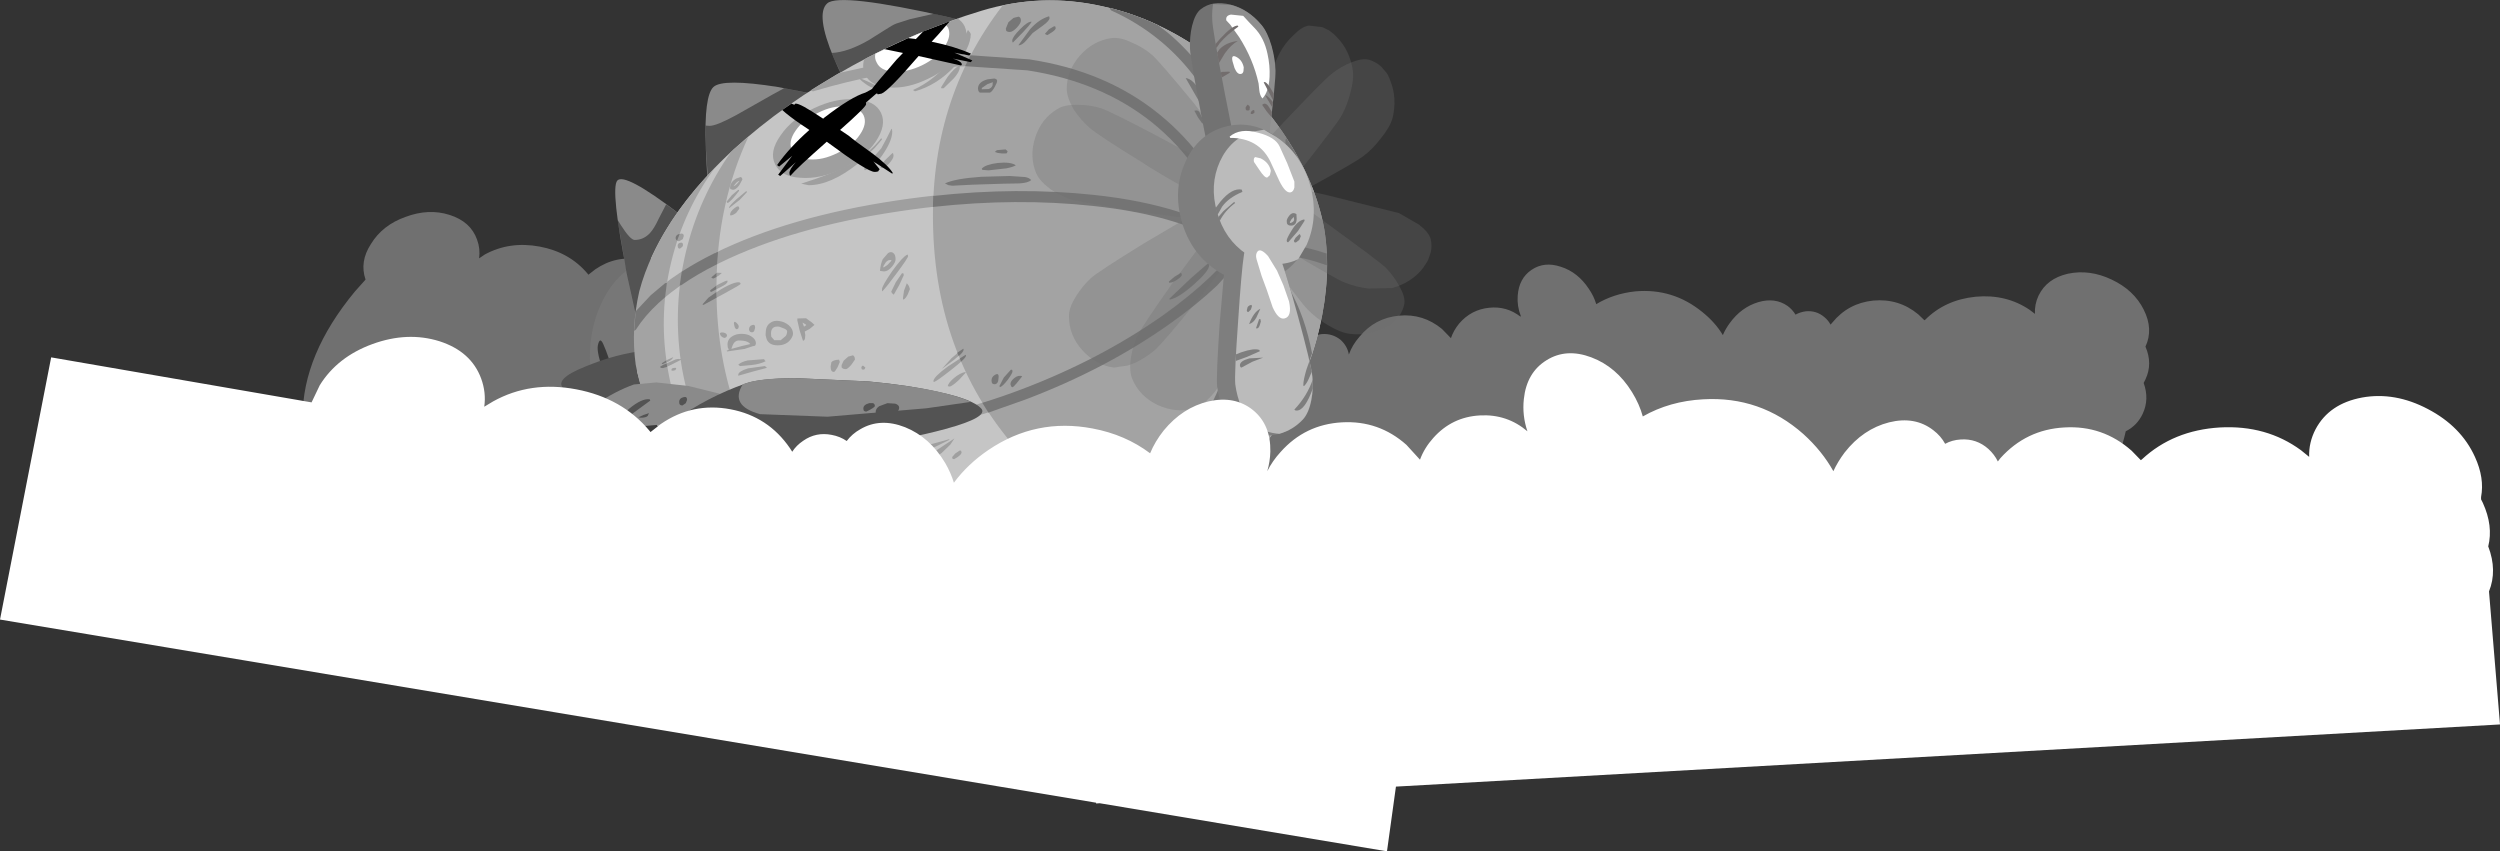 <?xml version="1.0" encoding="UTF-8" standalone="no"?>
<svg xmlns:xlink="http://www.w3.org/1999/xlink" height="166.4px" width="488.65px" xmlns="http://www.w3.org/2000/svg">
  <rect width="100%" height="100%" fill="#333333" stroke="none"/>
  <g transform="matrix(1.0, 0.0, 0.0, 1.0, 242.2, 82.7)">
    <path d="M-0.2 -11.15 L0.45 -11.0 0.5 -11.1 Q2.65 -13.65 5.85 -13.95 9.1 -14.25 11.65 -12.15 L11.75 -12.05 Q11.6 -14.05 12.85 -15.6 14.2 -17.2 16.2 -17.4 18.2 -17.55 19.8 -16.3 21.15 -15.1 21.45 -13.4 22.1 -15.25 23.5 -16.85 26.5 -20.55 31.25 -21.0 35.95 -21.45 39.65 -18.4 L41.4 -16.6 Q41.9 -18.1 43.0 -19.45 45.35 -22.2 48.9 -22.55 52.3 -22.9 55.0 -20.8 L55.05 -20.95 Q54.3 -22.85 54.45 -24.9 54.7 -28.3 57.15 -29.95 59.65 -31.65 62.9 -30.55 66.2 -29.5 68.35 -26.25 69.35 -24.8 69.8 -23.25 73.2 -25.3 77.45 -25.75 84.8 -26.4 90.55 -21.7 93.05 -19.7 94.55 -17.2 95.05 -18.4 95.9 -19.55 98.15 -22.65 101.5 -23.65 104.75 -24.6 107.2 -22.9 108.15 -22.2 108.75 -21.2 109.65 -21.7 110.75 -21.85 112.8 -22.05 114.35 -20.75 115.15 -20.1 115.6 -19.25 L115.95 -19.65 Q119.05 -23.45 123.95 -23.95 128.95 -24.4 132.75 -21.25 L133.95 -20.1 134.1 -20.2 Q138.0 -24.1 143.95 -24.7 149.9 -25.25 154.5 -22.15 L155.55 -21.35 Q155.45 -23.2 156.25 -24.9 157.85 -28.25 162.0 -29.2 166.25 -30.1 170.55 -28.05 174.9 -26.0 176.8 -22.2 178.75 -18.35 177.15 -14.95 178.6 -11.6 177.15 -8.55 L176.8 -7.85 Q177.95 -4.65 176.6 -1.8 175.55 0.45 173.3 1.6 172.3 6.05 169.4 13.4 164.75 25.1 164.4 28.25 163.8 33.3 161.7 36.25 159.3 39.55 153.95 41.75 143.95 45.85 111.9 49.05 L57.95 49.15 56.2 49.6 -56.65 49.7 -58.15 50.1 -80.85 50.4 -82.95 51.15 -123.7 51.15 Q-154.15 47.55 -169.8 31.45 -183.05 17.8 -183.05 -1.2 -183.05 -13.35 -172.85 -25.7 L-170.75 -28.05 Q-171.95 -31.55 -169.7 -35.0 -167.45 -38.7 -162.95 -40.3 -158.4 -42.0 -154.35 -40.7 -150.2 -39.4 -148.95 -35.85 -148.3 -34.1 -148.55 -32.2 L-147.45 -32.95 Q-142.6 -35.6 -136.7 -34.5 -130.85 -33.4 -127.3 -29.15 L-127.2 -29.0 -125.85 -30.05 Q-121.8 -32.85 -116.9 -31.95 -112.05 -31.05 -109.25 -26.95 L-109.0 -26.45 -107.65 -27.9 Q-105.95 -29.05 -103.95 -28.7 -102.9 -28.5 -102.0 -27.9 -101.35 -28.8 -100.3 -29.35 -97.7 -30.9 -94.5 -29.65 -91.3 -28.35 -89.35 -25.05 -88.65 -23.8 -88.25 -22.5 -86.45 -24.9 -83.75 -26.7 -77.7 -30.85 -70.4 -29.5 -66.2 -28.7 -63.05 -26.3 -62.45 -27.8 -61.3 -29.2 -58.85 -32.2 -55.5 -32.9 -52.15 -33.7 -49.85 -31.85 -47.5 -29.95 -47.55 -26.5 -47.65 -24.4 -48.6 -22.5 -45.7 -24.35 -42.3 -23.75 -38.75 -23.05 -36.75 -20.05 -35.75 -18.65 -35.35 -17.1 L-33.4 -18.7 Q-29.45 -21.4 -24.8 -20.55 -20.15 -19.65 -17.5 -15.7 -16.25 -13.95 -15.85 -12.05 -15.3 -13.75 -13.85 -14.8 -12.2 -15.9 -10.2 -15.55 -8.2 -15.2 -7.05 -13.55 -5.9 -11.85 -6.3 -9.85 L-6.15 -9.95 Q-3.4 -11.8 -0.2 -11.15" fill="#707070" fill-rule="evenodd" stroke="none"/>
    <path d="M-95.8 -12.9 Q-94.5 -4.1 -98.1 2.9 -101.65 9.8 -108.05 10.75 -114.4 11.65 -119.85 6.05 -125.25 0.45 -126.55 -8.35 -127.85 -17.2 -124.3 -24.15 -120.7 -31.1 -114.35 -32.0 -107.95 -32.95 -102.55 -27.3 -97.1 -21.75 -95.8 -12.9" fill="#7e7e7e" fill-opacity="0.502" fill-rule="evenodd" stroke="none"/>
    <path d="M-99.2 -23.05 Q-96.65 -18.65 -95.8 -12.95 -94.95 -7.1 -96.2 -2.1 L-96.6 -2.1 Q-96.95 -2.15 -97.2 -5.2 L-97.35 -7.7 -97.55 -9.6 Q-97.9 -11.8 -98.45 -13.4 -99.2 -15.75 -100.35 -17.4 -100.05 -16.6 -99.7 -14.75 L-98.95 -10.85 Q-98.2 -5.65 -98.6 -3.6 L-98.75 -2.95 Q-99.05 -2.55 -99.55 -2.65 -99.8 -2.7 -100.05 -3.85 L-100.5 -6.8 Q-101.35 -11.85 -103.5 -15.75 L-103.6 -15.8 Q-103.35 -15.35 -103.05 -13.95 L-102.3 -10.85 Q-101.35 -6.5 -101.6 -5.2 L-101.8 -4.55 Q-102.05 -4.1 -102.65 -4.2 -103.1 -4.3 -103.95 -7.4 L-104.7 -9.8 -105.35 -11.7 Q-105.1 -10.6 -105.0 -8.9 -104.9 -7.05 -105.15 -6.0 L-105.2 -5.55 -105.35 -4.9 Q-105.7 -4.0 -106.35 -4.1 L-106.6 -5.25 -107.15 -7.85 Q-108.15 -11.9 -109.2 -13.15 L-108.9 -10.5 -108.8 -7.85 -108.95 -7.2 Q-108.95 -7.2 -109.05 -7.15 L-109.25 -7.1 -109.8 -8.5 -110.2 -9.95 -110.15 -9.95 -109.95 -10.05 -109.65 -9.6 -109.45 -9.05 -109.4 -9.0 -109.4 -9.15 Q-109.25 -9.75 -109.4 -10.7 L-109.8 -12.55 Q-110.1 -13.55 -110.55 -14.25 L-111.6 -15.2 -111.25 -15.6 -110.55 -15.6 Q-109.8 -15.45 -108.8 -14.4 L-108.1 -13.65 -107.7 -13.25 -108.5 -14.45 -109.15 -15.95 -108.9 -16.3 Q-108.65 -16.6 -108.2 -16.5 -106.75 -16.2 -105.15 -14.15 L-103.75 -12.05 -103.75 -12.0 -105.45 -16.65 Q-106.0 -18.6 -107.35 -20.15 L-108.15 -21.05 -108.5 -21.45 -108.2 -21.85 -107.35 -21.95 Q-105.45 -21.55 -103.5 -18.85 -102.4 -17.25 -101.15 -14.6 L-101.85 -16.95 -102.8 -19.4 -104.8 -22.35 -106.2 -24.5 -105.9 -25.0 -105.25 -25.15 Q-104.25 -24.95 -102.2 -22.45 L-99.5 -18.7 Q-99.65 -19.65 -101.1 -22.05 L-102.1 -23.65 -102.45 -24.45 Q-102.25 -25.35 -101.65 -25.2 L-100.2 -24.2 -99.2 -23.05 M-116.3 -1.1 L-117.2 -3.2 -118.55 -6.75 Q-120.3 -11.6 -120.15 -12.3 L-119.85 -12.8 -119.2 -12.95 -116.85 -8.6 Q-114.3 -4.0 -113.0 -2.65 L-113.6 -5.95 Q-113.95 -8.35 -113.75 -9.35 L-113.6 -9.6 -113.45 -9.8 -113.25 -9.8 -112.65 -9.0 -111.8 -8.0 Q-110.55 -6.6 -109.15 -5.75 L-109.85 -7.0 -110.3 -8.15 -109.4 -6.7 -108.5 -5.1 -108.55 -4.95 -108.85 -4.95 Q-111.8 -7.15 -112.85 -8.2 -112.45 -4.9 -111.0 -2.25 L-110.1 -0.75 -109.75 -0.05 Q-109.8 0.4 -110.15 0.5 L-111.05 0.45 Q-112.95 0.1 -114.55 -1.7 L-116.3 -4.3 -116.35 -4.35 Q-114.9 -1.35 -112.25 1.8 L-110.6 3.55 -110.0 4.35 -110.3 4.9 -111.3 5.0 Q-112.75 4.7 -115.85 1.7 L-118.2 -0.75 -119.95 -2.55 Q-118.4 0.45 -114.55 4.9 L-112.15 7.6 -111.2 8.8 -111.5 9.25 -112.35 9.3 Q-113.85 9.0 -116.45 7.25 L-118.2 5.9 -119.25 5.1 -117.4 7.4 -115.65 9.3 -115.75 9.2 Q-117.8 8.05 -119.8 6.0 -122.35 3.4 -123.95 0.1 L-124.0 -0.15 -125.35 -3.7 -126.05 -6.1 -126.5 -8.45 -126.65 -9.85 -126.6 -10.0 Q-126.45 -10.9 -125.75 -10.8 -124.8 -10.6 -123.85 -7.45 L-123.2 -4.8 -122.6 -2.65 -121.75 -0.75 -120.55 1.35 Q-118.9 3.85 -115.45 6.0 -118.15 3.35 -120.05 0.35 -121.7 -2.4 -122.5 -5.0 L-123.15 -6.85 -124.2 -9.75 Q-125.6 -13.85 -125.35 -15.15 -125.15 -16.2 -124.8 -16.15 -124.5 -16.05 -124.1 -15.0 -123.5 -13.7 -122.15 -9.4 -121.0 -5.25 -116.3 -1.1" fill="#000000" fill-opacity="0.502" fill-rule="evenodd" stroke="none"/>
    <path d="M-102.75 -65.7 Q-100.9 -67.4 -90.2 -65.7 L-83.0 -64.3 -79.85 -63.6 -103.6 -44.5 Q-104.1 -49.1 -104.25 -54.05 -104.6 -63.95 -102.75 -65.7" fill="#8a8a8a" fill-rule="evenodd" stroke="none"/>
    <path d="M-80.5 -82.05 Q-78.1 -84.15 -56.8 -79.35 L-36.05 -74.1 -75.0 -63.05 Q-77.35 -66.95 -79.2 -71.3 -82.85 -80.0 -80.5 -82.05" fill="#8a8a8a" fill-rule="evenodd" stroke="none"/>
    <path d="M-121.55 -47.4 Q-120.1 -49.05 -109.5 -40.95 -104.2 -36.9 -99.2 -32.5 L-116.1 -13.15 Q-118.05 -21.0 -119.65 -29.25 -122.9 -45.75 -121.55 -47.4" fill="#8a8a8a" fill-rule="evenodd" stroke="none"/>
    <path d="M-82.55 -63.5 L-83.65 -62.25 -84.75 -61.05 Q-85.25 -60.35 -85.25 -59.7 -85.25 -59.4 -86.1 -58.45 L-99.95 -47.35 Q-102.35 -45.95 -103.8 -45.8 L-103.7 -45.85 -104.25 -54.0 -104.25 -58.15 -103.5 -58.1 Q-102.15 -58.1 -98.3 -60.2 L-91.15 -64.25 -88.95 -65.45 -82.95 -64.25 -82.25 -64.1 -82.55 -63.5 M-56.2 -75.55 Q-59.0 -73.7 -63.35 -71.75 -67.75 -69.75 -71.85 -68.5 -75.05 -67.5 -77.3 -67.2 L-79.2 -71.3 -79.6 -72.35 Q-76.5 -72.5 -72.4 -74.85 L-69.3 -76.8 Q-67.7 -77.85 -67.0 -78.1 L-64.35 -78.95 -59.75 -80.0 -56.85 -79.35 -53.2 -78.5 Q-53.25 -77.5 -56.2 -75.55 M-120.85 -38.7 Q-119.0 -35.8 -118.15 -35.8 -116.45 -35.8 -115.2 -37.1 -114.35 -38.0 -113.45 -39.95 L-112.0 -42.75 -109.55 -40.95 -108.4 -40.05 Q-108.9 -38.05 -110.45 -34.3 L-112.1 -30.5 -113.0 -28.1 -113.7 -25.0 -114.8 -20.7 Q-115.8 -17.45 -116.85 -16.15 L-119.7 -29.25 -121.5 -39.75 -120.85 -38.7" fill="#000000" fill-opacity="0.4" fill-rule="evenodd" stroke="none"/>
    <path d="M-117.8 -13.95 L-112.2 -13.5 Q-108.6 -12.75 -104.6 -11.35 -100.45 -10.0 -97.7 -8.5 -94.65 -6.85 -94.3 -5.6 -93.95 -4.4 -99.4 -3.9 -104.2 -3.5 -111.8 -3.85 L-124.85 -4.95 Q-131.05 -5.8 -132.05 -6.75 -133.95 -8.6 -127.8 -11.05 -122.75 -13.15 -117.8 -13.95" fill="#535353" fill-rule="evenodd" stroke="none"/>
    <path d="M-117.65 -10.0 L-117.65 -10.1 -114.95 -32.2 -114.6 -32.95 Q-109.65 -43.45 -98.85 -53.45 -88.95 -62.5 -75.6 -69.85 -63.1 -76.75 -50.35 -80.6 -38.65 -84.15 -26.65 -81.45 -15.8 -79.05 -6.1 -71.95 2.95 -65.3 9.05 -56.05 15.05 -46.9 16.65 -37.85 18.1 -28.8 15.7 -18.6 13.3 -8.35 7.3 0.9 1.0 10.7 -8.15 17.6 -18.15 25.05 -30.3 28.15 -42.85 31.45 -57.25 30.35 -71.4 29.3 -84.1 24.25 -97.25 18.95 -105.85 10.55 -113.5 3.05 -116.55 -5.95 L-117.65 -10.0" fill="#c5c5c5" fill-rule="evenodd" stroke="none"/>
    <path d="M-17.0 -58.75 Q-27.0 -66.75 -41.4 -68.95 -54.35 -70.9 -70.05 -68.05 -76.55 -66.85 -83.25 -64.85 L-83.55 -64.9 -83.75 -65.05 -78.15 -68.45 -70.4 -70.15 Q-54.35 -73.1 -41.05 -71.1 -26.05 -68.85 -15.65 -60.4 -5.35 -52.1 0.2 -38.1 0.5 -41.15 0.05 -45.2 -0.8 -53.0 -4.25 -60.25 -8.35 -68.85 -15.35 -74.65 -19.75 -78.3 -25.0 -80.65 L-25.25 -80.9 -25.25 -81.2 -25.25 -81.15 Q-20.45 -79.95 -15.85 -77.8 L-14.0 -76.35 Q-6.65 -70.2 -2.3 -61.15 1.3 -53.6 2.15 -45.5 2.75 -40.3 2.15 -36.55 3.5 -37.75 4.75 -39.65 L4.8 -39.7 Q6.9 -42.85 8.05 -47.05 9.25 -51.3 9.05 -55.25 L9.05 -55.35 9.15 -55.6 9.4 -55.75 9.25 -55.65 11.2 -52.5 Q11.0 -49.55 10.15 -46.45 8.85 -41.9 6.55 -38.45 5.3 -36.6 3.95 -35.35 11.05 -35.2 16.9 -33.2 L17.25 -33.1 17.1 -33.1 17.15 -30.85 17.0 -30.9 16.25 -31.15 16.2 -31.15 Q10.75 -33.05 4.15 -33.2 7.3 -30.65 9.85 -26.2 L9.85 -26.15 Q12.9 -20.8 14.25 -13.65 L12.9 -9.95 12.75 -10.05 12.6 -10.3 12.55 -10.8 Q11.35 -19.15 7.95 -25.15 5.3 -29.85 1.85 -32.15 3.55 -19.2 -1.75 -6.45 -7.45 7.1 -19.7 16.95 -31.7 26.6 -47.4 30.5 L-56.1 30.35 -56.05 30.15 Q-55.9 30.0 -55.75 29.95 L-49.85 28.85 Q-33.4 25.2 -21.05 15.25 -9.2 5.8 -3.75 -7.3 1.2 -19.2 -0.25 -31.35 L-4.3 -26.9 Q-8.25 -23.15 -13.7 -19.3 -26.15 -10.55 -41.65 -4.65 -59.95 2.3 -78.35 3.45 -97.0 4.65 -114.1 -0.35 L-115.35 -2.85 -115.05 -2.85 Q-97.55 2.5 -78.5 1.3 -60.4 0.15 -42.4 -6.65 -27.2 -12.45 -14.9 -21.05 -9.65 -24.8 -5.8 -28.45 -2.7 -31.4 -1.0 -33.95 -5.55 -37.1 -12.35 -39.25 -19.45 -41.5 -28.6 -42.5 -46.5 -44.45 -66.75 -41.35 -87.25 -38.3 -101.55 -31.3 -108.9 -27.7 -113.5 -23.45 L-116.45 -20.3 -116.0 -24.0 -115.0 -25.0 Q-110.15 -29.45 -102.45 -33.25 -87.95 -40.35 -67.05 -43.5 -46.55 -46.6 -28.35 -44.6 -19.0 -43.6 -11.7 -41.3 -5.9 -39.45 -1.7 -36.95 -6.95 -50.65 -17.0 -58.75" fill="#9f9f9f" fill-rule="evenodd" stroke="none"/>
    <path d="M-53.0 -76.85 L-52.6 -76.35 -52.45 -76.05 Q-52.45 -74.75 -53.25 -73.1 -54.1 -71.45 -55.5 -69.85 -58.95 -66.1 -63.35 -64.85 L-63.75 -65.1 Q-59.45 -67.05 -56.55 -70.85 -54.85 -73.05 -53.0 -76.85 M-54.7 -69.85 L-54.6 -69.85 -54.6 -69.55 Q-54.6 -68.7 -55.8 -67.35 L-57.75 -65.45 -58.15 -65.45 -58.2 -65.4 -58.25 -65.65 -57.0 -67.65 Q-55.6 -69.5 -54.7 -69.85 M-70.65 -65.85 Q-70.8 -65.5 -71.25 -65.5 -71.95 -65.5 -73.1 -66.35 -74.15 -67.1 -74.2 -67.4 -74.05 -67.45 -72.55 -66.75 L-70.65 -65.85 M-67.95 -57.55 L-67.85 -57.4 -67.8 -57.0 Q-67.8 -55.35 -69.35 -52.95 -71.05 -50.25 -73.05 -49.45 L-73.2 -49.45 -73.3 -49.7 -71.9 -51.5 -69.95 -53.7 -68.85 -55.75 -67.95 -57.55 M-69.95 -55.7 L-69.8 -55.45 -71.3 -53.7 -74.6 -50.65 Q-79.85 -46.5 -84.15 -46.5 L-85.6 -46.8 Q-79.5 -48.7 -75.9 -50.7 -72.25 -52.8 -69.95 -55.7 M-67.75 -52.8 L-67.6 -52.65 -67.55 -52.25 Q-67.55 -51.7 -68.45 -50.7 -69.45 -49.65 -70.1 -49.9 -70.05 -50.45 -69.2 -51.4 L-67.75 -52.8 M-67.15 -32.0 Q-67.15 -31.45 -67.8 -30.65 -68.6 -29.65 -69.45 -29.65 L-70.2 -29.75 Q-70.1 -31.05 -69.65 -32.05 L-68.6 -33.25 Q-68.0 -33.6 -67.6 -33.25 -67.15 -32.95 -67.15 -32.0 M-69.55 -30.65 L-69.5 -30.4 -68.7 -30.95 -68.0 -31.7 -67.95 -31.85 Q-68.55 -32.0 -69.05 -31.45 L-69.55 -30.65 M-64.9 -32.9 L-64.8 -32.95 -64.7 -32.65 Q-64.7 -32.3 -66.85 -29.4 -68.95 -26.55 -69.75 -25.75 L-69.8 -25.85 -69.8 -26.2 Q-69.8 -26.8 -67.85 -29.65 -65.75 -32.55 -64.9 -32.9 M-53.95 -14.6 L-53.9 -14.5 -53.9 -14.35 Q-53.9 -13.85 -55.75 -12.35 L-58.1 -10.6 -56.2 -12.7 -53.95 -14.6 M-53.45 -13.35 L-53.4 -13.3 -53.4 -13.15 Q-53.4 -12.65 -56.35 -10.35 -59.1 -8.2 -59.6 -8.05 L-59.7 -8.05 -59.75 -8.2 Q-59.75 -9.0 -56.95 -11.05 L-53.45 -13.35 M-53.5 -10.0 L-53.45 -9.85 -54.75 -8.45 Q-56.15 -7.15 -56.6 -7.15 L-56.9 -7.2 -56.95 -7.25 Q-56.85 -7.85 -55.75 -8.8 -54.55 -9.8 -53.5 -10.0 M-65.9 -29.3 L-65.6 -29.25 -65.55 -28.9 -66.4 -27.05 -67.5 -25.1 -67.85 -25.4 -68.0 -25.7 -67.1 -27.55 -65.9 -29.3 M-64.35 -26.2 L-64.75 -25.2 Q-65.2 -24.3 -65.6 -24.15 L-65.7 -24.2 -65.7 -24.5 -65.5 -25.9 -64.95 -27.35 -64.55 -26.8 -64.35 -26.2 M-75.1 -12.4 L-75.8 -11.4 Q-76.55 -10.55 -76.85 -10.55 -77.5 -10.55 -77.7 -10.9 L-77.7 -11.35 -77.3 -12.2 -76.4 -13.0 -75.5 -13.25 Q-75.1 -13.1 -75.1 -12.4 M-78.2 -12.4 L-78.15 -12.25 -78.05 -11.95 -78.5 -10.9 Q-79.0 -10.0 -79.2 -10.0 -79.7 -10.0 -79.8 -10.55 L-79.85 -11.05 -79.7 -11.9 Q-79.35 -12.35 -78.2 -12.4 M-73.45 -11.2 L-73.05 -10.85 -73.2 -10.55 Q-73.3 -10.45 -73.45 -10.45 L-73.75 -10.5 -73.85 -10.85 -73.7 -11.2 -73.45 -11.2 M-56.7 3.15 L-56.6 3.25 Q-61.25 5.65 -63.8 6.4 L-70.35 7.7 -71.7 7.7 -71.75 7.4 -71.65 7.1 -71.45 7.05 Q-68.2 6.95 -64.1 5.5 L-60.65 4.25 -56.7 3.15 M-64.2 28.4 L-65.1 28.65 -65.9 28.8 Q-67.8 28.8 -71.35 27.3 -73.85 26.25 -74.85 25.6 L-74.85 25.2 Q-73.2 25.5 -69.9 26.55 L-64.2 28.4 M-59.35 28.6 L-59.6 28.7 -60.15 28.8 Q-61.45 28.8 -64.4 27.7 -67.55 26.5 -69.0 25.3 -67.55 25.5 -64.4 26.65 L-59.35 28.6 M-55.65 3.0 L-56.45 4.2 -58.1 5.8 Q-60.6 7.75 -62.85 7.75 L-63.45 7.65 -63.8 7.45 Q-63.55 7.2 -61.7 6.45 -59.65 5.7 -59.05 5.25 L-57.1 3.95 -55.65 3.0 M-54.6 5.35 L-54.35 5.4 -54.25 5.7 Q-54.25 6.25 -55.7 7.05 L-56.0 7.0 -56.1 6.65 -55.5 5.95 -54.6 5.35 M-56.7 27.85 L-56.85 28.05 -57.3 28.15 -58.45 27.95 -60.2 27.6 -60.35 27.4 -60.35 27.0 -58.4 27.25 Q-57.15 27.5 -56.7 27.85 M-24.0 23.65 L-24.45 24.4 Q-24.9 24.85 -25.1 24.85 L-25.65 24.5 -25.75 24.1 Q-25.75 23.35 -24.9 23.1 L-24.3 23.1 Q-24.0 23.25 -24.0 23.65 M-26.3 25.2 Q-26.3 25.9 -27.0 25.9 -27.5 25.9 -27.65 25.6 L-27.7 25.25 -27.45 24.85 -27.0 24.55 Q-26.3 24.4 -26.3 25.2 M-98.8 -46.35 L-98.8 -46.3 Q-98.5 -46.4 -98.15 -46.75 L-97.65 -47.35 Q-98.0 -47.3 -98.35 -46.9 L-98.8 -46.35 M-97.1 -47.6 L-97.7 -46.5 Q-98.35 -45.6 -98.95 -45.6 L-99.45 -45.75 -99.5 -46.0 Q-99.5 -47.1 -98.3 -47.8 L-97.45 -48.1 Q-97.1 -48.0 -97.1 -47.6 M-97.9 -45.6 L-97.75 -45.55 -97.75 -45.4 -98.45 -44.5 Q-99.25 -43.5 -99.95 -43.0 L-100.2 -43.25 -99.15 -44.55 -97.9 -45.6 M-96.4 -45.3 L-96.25 -45.3 -96.2 -45.15 -97.6 -43.65 -99.7 -42.0 -99.7 -42.1 Q-99.7 -42.45 -98.2 -43.8 L-96.4 -45.3 M-108.55 -36.55 L-108.75 -35.95 -109.45 -35.55 Q-109.9 -35.55 -110.05 -35.85 L-110.15 -36.15 Q-110.15 -36.8 -109.35 -37.0 -108.55 -37.2 -108.55 -36.55 M-108.7 -34.8 Q-108.7 -34.65 -108.85 -34.45 L-109.3 -34.1 Q-109.6 -34.1 -109.7 -34.35 L-109.75 -34.65 Q-109.75 -35.15 -109.25 -35.25 -108.7 -35.4 -108.7 -34.8 M-97.7 -41.9 L-98.3 -41.1 Q-98.95 -40.6 -99.35 -40.6 L-99.45 -40.6 -99.5 -40.75 Q-99.5 -41.35 -98.6 -42.05 -97.7 -42.75 -97.7 -41.9 M-97.45 -27.2 Q-97.45 -27.05 -100.5 -25.4 L-104.75 -23.1 -104.9 -23.2 -103.75 -24.55 -101.2 -26.2 Q-99.65 -27.1 -98.65 -27.4 -97.45 -27.75 -97.45 -27.2 M-100.05 -27.85 L-100.0 -27.8 -100.0 -27.7 Q-100.0 -27.2 -101.4 -26.55 L-103.2 -25.65 -103.35 -25.75 -103.4 -25.9 Q-103.4 -26.25 -101.9 -27.05 -100.4 -27.85 -100.05 -27.85 M-101.1 -29.35 L-101.75 -28.8 Q-102.2 -28.55 -102.85 -28.25 L-103.1 -28.45 -103.15 -28.45 -102.1 -29.4 -101.1 -29.35 M-109.65 -12.55 L-109.3 -12.5 -109.05 -12.4 -111.0 -11.4 Q-112.3 -10.75 -112.7 -10.75 L-113.1 -10.8 -113.15 -10.85 -113.15 -11.05 -112.55 -11.4 -111.25 -11.95 -110.15 -12.45 -109.65 -12.55 M-110.6 -12.9 Q-110.8 -12.4 -111.5 -12.05 L-112.7 -11.55 -112.85 -11.55 -112.85 -11.75 -111.8 -12.35 -110.6 -12.9 M-110.05 -10.8 L-110.05 -10.6 -110.2 -10.35 -110.6 -10.25 -110.9 -10.25 -110.95 -10.3 -110.95 -10.45 Q-110.95 -10.85 -110.05 -10.8 M-92.85 -12.5 L-92.75 -12.3 -92.55 -12.1 Q-93.55 -11.55 -95.3 -11.35 L-97.55 -11.15 -97.9 -11.4 Q-97.4 -11.95 -96.05 -12.25 L-92.85 -12.5 M-92.7 -11.15 L-92.5 -11.0 -92.3 -10.8 -94.95 -10.1 -97.75 -9.3 -97.85 -9.2 -97.9 -9.45 Q-97.9 -10.1 -96.0 -10.7 L-92.7 -11.15" fill="#9f9f9f" fill-rule="evenodd" stroke="none"/>
    <path d="M-41.45 7.3 Q-58.95 -11.0 -59.8 -37.7 -60.65 -62.95 -46.2 -81.65 -36.55 -83.7 -26.65 -81.45 -15.8 -79.05 -6.1 -71.95 2.95 -65.3 9.05 -56.05 15.05 -46.9 16.65 -37.85 18.1 -28.8 15.7 -18.6 13.3 -8.35 7.3 0.9 1.0 10.7 -8.15 17.6 -12.25 20.6 -16.65 22.95 -30.35 19.05 -41.45 7.3" fill="#a3a3a3" fill-rule="evenodd" stroke="none"/>
    <path d="M-90.5 21.35 Q-99.45 16.8 -105.85 10.55 -115.2 1.45 -117.65 -10.0 L-117.95 -11.45 Q-118.9 -18.45 -117.25 -25.75 -116.3 -29.35 -114.6 -32.95 -110.55 -41.65 -102.4 -50.0 -108.55 -41.6 -111.0 -31.5 -113.4 -21.6 -111.85 -11.65 -110.35 -1.5 -105.05 6.85 -99.5 15.7 -90.5 21.35" fill="#a3a3a3" fill-rule="evenodd" stroke="none"/>
    <path d="M-98.85 -53.45 L-95.9 -56.0 Q-101.95 -43.1 -102.15 -27.45 -102.55 -0.75 -86.0 18.4 -82.05 22.95 -77.7 26.5 L-84.1 24.25 -88.05 22.5 Q-96.25 16.75 -101.6 8.3 -107.4 -0.9 -109.1 -11.95 -110.7 -22.85 -108.1 -33.6 -105.55 -44.15 -99.35 -52.95 L-98.85 -53.45" fill="#a3a3a3" fill-rule="evenodd" stroke="none"/>
    <path d="M-105.9 -0.1 L-105.65 -0.05 -105.5 -0.25 -105.35 0.05 -97.3 1.3 -97.25 1.0 -97.15 0.85 -96.95 0.9 -96.85 1.15 -96.7 0.95 -96.95 1.25 -96.85 1.2 -96.6 1.75 -96.4 2.2 -95.8 3.5 -96.15 3.5 -96.4 3.3 -96.5 3.1 -96.6 2.85 -96.7 2.65 -105.35 1.3 -105.7 0.4 -105.8 0.2 -106.0 0.35 -105.8 0.15 -105.9 -0.1 M-108.45 1.15 L-114.15 -0.35 -115.35 -2.8 -115.4 -2.8 -115.05 -2.85 Q-112.05 -1.95 -108.95 -1.2 L-109.15 -1.25 -108.2 1.1 -108.45 1.15 M-115.0 -25.0 L-112.2 -27.35 -111.95 -27.4 -111.65 -27.35 -111.85 -27.4 -112.2 -24.6 -113.5 -23.45 Q-116.2 -20.95 -117.85 -18.35 L-118.1 -18.1 -118.25 -18.1 -117.95 -21.85 -115.0 -25.0 M-102.45 -33.25 L-102.45 -33.2 -102.1 -33.4 -101.85 -33.45 -102.05 -31.05 Q-105.95 -29.1 -109.05 -26.95 L-109.35 -26.9 -108.95 -29.6 Q-106.0 -31.5 -102.45 -33.25 M-17.0 -58.75 Q-27.0 -66.75 -41.4 -68.95 L-53.35 -69.75 -53.55 -69.8 -52.5 -71.9 -41.05 -71.1 Q-26.05 -68.85 -15.65 -60.4 -5.35 -52.1 0.2 -38.1 0.5 -41.15 0.05 -45.2 -0.8 -53.0 -4.25 -60.25 -8.35 -68.85 -15.35 -74.65 -19.75 -78.3 -25.0 -80.65 L-25.2 -80.9 -25.25 -81.2 -25.25 -81.15 Q-20.45 -79.95 -15.9 -77.8 L-14.0 -76.35 Q-6.65 -70.2 -2.3 -61.15 1.3 -53.6 2.15 -45.45 2.75 -40.3 2.15 -36.55 3.5 -37.75 4.75 -39.6 L4.8 -39.7 Q6.95 -42.85 8.05 -47.05 9.25 -51.3 9.05 -55.25 L9.05 -55.35 9.2 -55.6 9.25 -55.65 11.2 -52.5 11.2 -52.45 Q11.0 -49.5 10.15 -46.45 8.85 -41.9 6.55 -38.4 L3.95 -35.35 Q11.05 -35.2 16.9 -33.2 L17.25 -33.1 17.1 -33.1 17.15 -30.85 17.0 -30.9 16.25 -31.15 Q10.75 -33.05 4.15 -33.2 7.3 -30.65 9.85 -26.2 L9.85 -26.15 Q12.9 -20.8 14.25 -13.65 L12.9 -9.95 12.75 -10.05 12.65 -10.3 12.55 -10.8 Q11.35 -19.15 7.95 -25.15 5.3 -29.85 1.85 -32.15 3.55 -19.15 -1.75 -6.45 -7.45 7.1 -19.7 16.95 L-24.0 20.15 -26.15 19.1 -26.0 18.9 -21.05 15.25 Q-9.2 5.8 -3.75 -7.3 1.2 -19.2 -0.25 -31.35 L-4.3 -26.9 Q-8.25 -23.15 -13.7 -19.3 -26.1 -10.55 -41.65 -4.65 L-49.0 -2.05 -50.2 -3.95 -50.1 -4.0 Q-46.2 -5.2 -42.4 -6.65 -27.15 -12.45 -14.9 -21.05 -9.65 -24.8 -5.8 -28.45 -2.7 -31.4 -1.0 -33.9 -5.55 -37.1 -12.35 -39.25 -19.45 -41.5 -28.6 -42.45 -43.45 -44.05 -59.85 -42.25 L-59.8 -44.4 Q-43.3 -46.2 -28.35 -44.6 -19.0 -43.6 -11.7 -41.25 -5.9 -39.45 -1.7 -36.9 -6.95 -50.65 -17.0 -58.75" fill="#777777" fill-rule="evenodd" stroke="none"/>
    <path d="M-70.0 -60.65 Q-68.85 -58.25 -71.05 -55.0 -73.2 -51.85 -77.5 -49.75 -81.8 -47.65 -85.7 -47.95 -89.55 -48.15 -90.7 -50.6 -91.9 -53.0 -89.65 -56.2 -87.5 -59.4 -83.2 -61.5 -78.95 -63.55 -75.05 -63.3 -71.15 -63.05 -70.0 -60.65 M-53.65 -77.55 Q-52.6 -75.25 -54.65 -72.25 -56.7 -69.25 -60.7 -67.35 -64.75 -65.35 -68.35 -65.6 -72.0 -65.85 -73.1 -68.1 -73.75 -69.45 -73.3 -71.1 -64.2 -75.85 -55.0 -79.05 -54.1 -78.5 -53.65 -77.55" fill="#9f9f9f" fill-rule="evenodd" stroke="none"/>
    <path d="M-56.9 -77.3 Q-56.15 -75.7 -57.6 -73.55 -59.1 -71.35 -61.95 -69.95 -64.85 -68.55 -67.5 -68.7 -70.1 -68.85 -70.85 -70.5 -71.3 -71.3 -71.1 -72.2 -64.35 -75.6 -57.55 -78.15 L-56.9 -77.3 M-73.4 -60.15 Q-72.65 -58.5 -74.15 -56.35 -75.6 -54.2 -78.5 -52.8 -81.4 -51.35 -84.0 -51.55 -86.6 -51.7 -87.4 -53.3 -88.2 -55.0 -86.7 -57.15 -85.25 -59.3 -82.3 -60.65 -79.45 -62.1 -76.85 -61.9 -74.2 -61.75 -73.4 -60.15" fill="#ffffff" fill-rule="evenodd" stroke="none"/>
    <path d="M-37.2 -79.5 L-37.15 -79.55 -37.05 -79.2 Q-37.05 -78.65 -38.35 -77.7 L-40.35 -76.25 -41.6 -74.8 Q-42.45 -73.8 -43.15 -73.85 L-40.85 -77.0 Q-39.1 -78.95 -37.2 -79.5 M-36.2 -77.55 L-35.95 -77.55 -35.85 -77.2 Q-35.85 -76.9 -36.5 -76.45 L-37.45 -75.85 Q-37.8 -75.9 -37.95 -76.1 L-37.15 -77.0 -36.2 -77.55 M-5.8 -60.35 L-5.85 -60.25 -5.95 -60.15 Q-7.0 -61.45 -8.3 -63.7 L-10.45 -67.45 Q-8.9 -67.25 -7.6 -64.65 L-6.6 -62.4 -5.8 -60.35 M-6.9 -59.3 L-7.0 -58.8 -7.05 -58.7 -7.2 -58.55 -8.05 -59.75 -8.75 -61.05 Q-8.0 -61.3 -7.65 -60.6 L-7.35 -59.9 -6.9 -59.3 M-42.65 -78.7 Q-42.65 -78.15 -43.45 -77.3 -44.25 -76.45 -44.85 -76.45 -45.4 -76.45 -45.55 -76.75 L-45.6 -77.1 -45.1 -78.35 -44.1 -79.2 -43.1 -79.45 Q-42.65 -79.3 -42.65 -78.7 M-40.55 -78.45 Q-40.95 -77.75 -42.25 -76.4 L-44.2 -74.4 -44.3 -74.45 -44.35 -74.75 Q-44.35 -75.45 -42.8 -77.0 -41.3 -78.55 -40.55 -78.45 M-47.3 -66.9 Q-47.3 -66.55 -47.75 -65.75 -48.25 -64.8 -48.7 -64.6 L-50.7 -64.6 -50.95 -64.9 -51.05 -65.35 Q-51.05 -66.7 -49.15 -67.2 L-47.85 -67.35 Q-47.3 -67.25 -47.3 -66.9 M-50.3 -65.5 L-50.3 -65.25 -48.95 -65.3 Q-48.4 -65.5 -48.2 -66.0 L-48.15 -66.6 -48.1 -66.65 -49.2 -66.25 -50.3 -65.5 M-43.65 -50.4 Q-44.05 -50.1 -45.45 -49.8 L-49.0 -49.4 -50.2 -49.5 -50.3 -49.75 Q-49.55 -50.55 -47.15 -50.85 -44.7 -51.1 -43.65 -50.4 M-45.65 -53.5 L-45.25 -53.15 -45.4 -52.75 -45.7 -52.7 -46.3 -52.7 -47.15 -52.8 -47.75 -53.0 -47.35 -53.35 -45.65 -53.5 M-44.85 -48.3 L-41.85 -48.1 Q-41.0 -47.95 -40.65 -47.5 -41.25 -46.95 -42.95 -46.85 L-45.85 -46.8 -52.1 -46.6 -56.05 -46.4 -56.8 -46.5 -57.5 -46.85 Q-55.5 -47.8 -50.35 -48.15 L-44.85 -48.3 M-44.6 -10.45 L-44.35 -10.4 -44.3 -10.1 Q-44.3 -9.75 -45.2 -8.5 -46.2 -7.2 -46.7 -7.05 L-46.75 -7.0 -46.85 -7.25 -46.0 -8.9 -44.6 -10.45 M-42.4 -9.15 Q-43.65 -7.5 -44.25 -7.0 L-44.55 -7.15 -44.7 -7.6 Q-44.7 -8.2 -43.95 -8.8 -43.15 -9.45 -42.4 -9.15 M-47.0 -9.05 L-47.1 -8.2 Q-47.3 -7.6 -47.8 -7.6 -48.25 -7.6 -48.35 -7.95 L-48.4 -8.35 Q-48.4 -9.05 -47.7 -9.45 -47.0 -9.85 -47.0 -9.05 M-6.05 -31.25 L-5.9 -31.2 -5.85 -30.85 Q-5.85 -29.75 -8.85 -27.1 -11.85 -24.45 -13.55 -24.15 L-13.65 -24.3 -9.5 -28.25 -6.05 -31.25 M11.45 -13.35 L11.25 -11.65 10.9 -9.95 10.75 -9.95 10.65 -13.0 Q10.65 -15.0 10.2 -16.25 L10.25 -16.6 Q11.15 -16.05 11.35 -15.2 L11.45 -13.35 M-11.4 -29.35 L-11.25 -29.25 -11.2 -28.95 Q-11.2 -28.65 -12.1 -28.05 -13.05 -27.4 -13.6 -27.45 L-13.65 -27.4 -13.75 -27.65 -12.65 -28.6 -11.4 -29.35 M-24.3 11.1 L-24.2 11.05 -24.1 11.35 Q-24.1 11.75 -26.1 13.75 -28.25 15.9 -29.05 15.9 L-29.8 15.65 -29.85 15.4 -27.35 12.95 Q-25.85 11.55 -24.3 11.1 M-18.9 9.3 L-18.85 9.25 -18.75 9.55 -19.4 10.75 -21.05 12.8 Q-23.55 15.55 -25.0 15.55 L-25.35 15.5 -25.3 15.45 -25.35 15.55 -25.4 15.3 -24.05 14.2 -21.9 12.2 -20.5 10.55 Q-19.7 9.6 -18.9 9.3 M-10.2 16.3 L-10.1 16.75 -10.3 17.0 -10.6 17.15 -10.95 17.05 -11.05 16.7 -10.85 16.35 -10.2 16.3 M-11.05 18.1 L-11.15 18.5 -11.3 18.65 -11.7 18.75 -12.05 18.7 -12.25 18.5 -12.3 18.1 -12.0 17.55 Q-11.6 17.3 -11.05 18.1 M9.5 -12.55 L9.8 -10.8 Q9.8 -8.85 8.75 -5.25 7.55 -1.1 6.3 -0.9 L7.85 -7.05 Q8.75 -10.7 9.5 -12.55 M6.1 -3.7 L6.2 -3.75 6.25 -3.45 Q6.25 -1.2 4.85 -0.05 L4.85 -0.2 4.8 -0.6 5.1 -1.95 Q5.55 -3.35 6.1 -3.7 M-7.4 14.05 L-7.15 14.15 -7.05 14.55 -7.95 15.85 -9.0 17.05 -9.25 16.95 -9.35 16.6 -8.6 15.35 Q-7.8 14.2 -7.4 14.05" fill="#777777" fill-rule="evenodd" stroke="none"/>
    <path d="M-53.9 -14.55 L-53.9 -14.5 -53.85 -14.35 Q-53.85 -13.95 -54.8 -13.1 L-55.1 -13.75 -53.9 -14.55 M-53.45 -13.35 L-53.4 -13.3 -53.4 -13.15 Q-53.4 -12.85 -54.35 -12.0 L-54.6 -12.65 -54.75 -12.55 -53.45 -13.35 M-53.45 -10.0 L-53.45 -9.95 -53.45 -10.0 M-110.05 -35.85 L-110.15 -36.15 Q-110.15 -36.8 -109.35 -37.0 L-109.85 -35.65 -110.05 -35.85 M-102.8 -28.25 L-103.1 -28.4 -103.15 -28.5 -102.15 -29.35 -102.15 -28.55 -102.8 -28.25 M-104.7 -23.1 L-104.9 -23.2 -103.75 -24.5 -102.2 -25.6 -102.15 -24.5 -104.7 -23.1 M-103.15 -25.65 L-103.35 -25.7 -103.4 -25.95 -102.2 -26.85 -102.2 -26.15 -103.15 -25.65 M-112.65 -11.55 L-112.8 -11.55 -112.85 -11.7 -112.0 -12.25 -111.95 -11.85 -112.65 -11.55 M-112.65 -10.75 L-113.05 -10.8 -113.1 -10.85 -113.15 -11.05 -112.55 -11.4 Q-112.4 -11.45 -111.9 -11.65 L-111.8 -11.0 -112.65 -10.75 M-109.05 -12.4 L-109.15 -12.35 -109.2 -12.5 -109.25 -12.5 -109.05 -12.4" fill="#777777" fill-rule="evenodd" stroke="none"/>
    <path d="M-84.8 -17.2 L-84.85 -16.6 Q-84.95 -16.1 -85.25 -16.1 L-85.9 -18.1 -86.35 -20.05 -86.35 -20.35 -86.35 -20.45 -84.65 -20.5 -83.55 -19.7 -83.0 -19.2 -83.95 -18.4 -84.9 -17.9 -84.8 -17.2 M-84.6 -19.15 Q-84.65 -19.3 -85.35 -19.65 L-85.05 -18.85 -84.6 -19.15 M-87.2 -17.5 Q-87.2 -16.95 -87.75 -16.25 -88.6 -15.2 -90.2 -15.2 -91.85 -15.2 -92.35 -16.4 L-92.55 -17.15 -92.55 -17.5 Q-92.55 -18.95 -91.7 -19.55 -90.95 -20.15 -89.85 -19.95 -88.85 -19.8 -88.05 -19.15 -87.2 -18.4 -87.2 -17.5 M-91.5 -17.5 L-91.45 -16.9 -90.85 -16.2 -89.6 -16.2 -88.6 -17.05 Q-88.35 -17.45 -88.35 -17.95 -88.35 -18.2 -88.85 -18.45 L-89.9 -18.85 Q-91.5 -19.05 -91.5 -17.5 M-97.8 -18.85 L-97.9 -18.5 -98.15 -18.35 Q-98.5 -18.35 -98.65 -18.95 L-98.75 -19.45 Q-98.75 -20.05 -98.25 -19.6 -97.8 -19.2 -97.8 -18.85 M-94.5 -15.35 L-94.55 -15.25 -94.55 -15.2 Q-94.7 -15.05 -94.95 -15.05 L-95.0 -15.05 -96.65 -14.5 -100.1 -14.0 -100.15 -14.15 -99.75 -14.35 -99.95 -14.8 -100.0 -15.35 Q-100.0 -16.4 -99.1 -16.95 -98.35 -17.45 -97.25 -17.45 -96.1 -17.45 -95.35 -16.95 -94.45 -16.4 -94.45 -15.55 L-94.5 -15.35 M-97.25 -15.05 L-95.55 -15.45 -95.7 -15.6 Q-96.2 -16.15 -97.75 -16.15 -98.6 -16.15 -99.0 -15.2 L-99.25 -14.5 -97.25 -15.05 M-100.1 -17.1 L-100.2 -16.85 -100.5 -16.65 Q-100.9 -16.65 -101.3 -17.05 L-101.5 -17.45 Q-101.5 -17.8 -100.8 -17.7 -100.1 -17.55 -100.1 -17.1 M-94.6 -18.65 L-94.75 -18.1 Q-94.9 -17.75 -95.2 -17.75 -95.55 -17.75 -95.7 -18.0 L-95.8 -18.25 Q-95.8 -19.0 -95.2 -19.15 -94.6 -19.4 -94.6 -18.65" fill="#9f9f9f" fill-rule="evenodd" stroke="none"/>
    <path d="M-1.15 -41.85 L7.05 -46.35 17.0 -39.15 Q27.25 -31.7 28.6 -30.45 30.25 -28.75 31.3 -26.8 32.5 -24.7 32.3 -23.35 32.05 -22.0 31.25 -20.9 L31.4 -20.7 31.25 -20.9 30.25 -19.75 29.8 -19.4 29.3 -19.05 28.65 -18.7 Q25.5 -17.0 21.6 -17.45 19.75 -17.7 17.35 -19.15 15.1 -20.45 13.45 -22.15 12.2 -23.35 5.4 -32.65 L2.65 -36.5 -1.15 -41.85 M-31.15 -71.8 Q-28.55 -74.75 -24.95 -75.25 -23.3 -75.5 -20.9 -74.35 -18.65 -73.4 -16.95 -71.9 -15.5 -70.6 -8.9 -62.6 L-0.85 -52.15 Q-0.05 -51.0 -0.45 -49.4 -0.75 -47.9 -1.9 -46.55 L-3.3 -45.3 -3.3 -45.2 Q-3.85 -44.85 -4.45 -44.6 L-7.25 -44.4 -7.5 -44.5 -7.95 -44.7 -9.75 -45.55 Q-12.55 -47.0 -17.55 -50.05 L-19.0 -51.0 Q-27.4 -56.15 -29.25 -57.75 -31.0 -59.3 -32.3 -61.25 L-33.0 -62.6 Q-33.65 -64.05 -33.7 -65.25 -33.7 -68.85 -31.15 -71.8" fill="#707070" fill-opacity="0.302" fill-rule="evenodd" stroke="none"/>
    <path d="M-0.55 -39.95 L5.2 -47.3 17.2 -44.55 31.25 -41.05 35.15 -38.8 Q37.1 -37.3 37.45 -35.95 37.75 -34.6 37.45 -33.35 L37.65 -33.25 37.45 -33.35 36.95 -31.9 36.7 -31.45 36.3 -30.85 35.9 -30.25 Q33.7 -27.45 29.9 -26.4 L25.3 -26.3 Q22.75 -26.6 20.6 -27.5 18.95 -28.1 9.05 -34.05 L5.0 -36.5 5.05 -36.55 -0.55 -39.95 M-39.85 -55.85 Q-38.65 -59.55 -35.5 -61.4 -34.1 -62.3 -31.4 -62.2 -29.0 -62.2 -26.9 -61.5 -25.0 -60.85 -15.8 -56.0 -7.0 -51.3 -4.3 -49.55 -3.15 -48.85 -2.85 -47.2 -2.55 -45.75 -3.1 -44.0 -3.4 -43.05 -3.85 -42.25 L-3.9 -42.2 -4.7 -41.15 Q-5.85 -40.1 -7.2 -39.9 L-7.45 -39.95 -7.95 -39.95 -9.9 -40.05 -18.9 -41.15 -20.6 -41.4 -32.65 -43.6 Q-34.85 -44.35 -36.85 -45.7 L-38.0 -46.65 Q-39.15 -47.7 -39.65 -48.8 -41.05 -52.15 -39.85 -55.85" fill="#707070" fill-opacity="0.302" fill-rule="evenodd" stroke="none"/>
    <path d="M2.85 -40.2 L-0.6 -48.9 7.85 -57.9 Q16.55 -67.1 18.0 -68.2 19.85 -69.7 21.9 -70.5 24.15 -71.4 25.45 -71.0 26.75 -70.6 27.75 -69.7 L27.95 -69.8 27.75 -69.7 28.75 -68.55 29.05 -68.1 29.35 -67.45 29.6 -66.8 Q30.9 -63.5 30.0 -59.65 29.5 -57.85 27.7 -55.65 26.15 -53.6 24.3 -52.2 22.95 -51.1 12.8 -45.55 L8.65 -43.3 8.7 -43.3 2.85 -40.2 M-30.65 -14.25 Q-33.25 -17.15 -33.25 -20.8 -33.35 -22.45 -31.9 -24.75 -30.65 -26.8 -28.95 -28.35 -27.5 -29.65 -18.65 -35.1 L-7.3 -41.8 -4.55 -41.9 Q-3.1 -41.4 -1.95 -40.05 -1.2 -39.3 -0.8 -38.5 L-0.7 -38.45 -0.3 -37.25 Q0.15 -35.7 -0.45 -34.45 L-0.6 -34.25 -0.8 -33.75 -1.9 -32.15 -7.35 -24.95 -8.45 -23.65 Q-14.65 -15.95 -16.45 -14.3 -18.25 -12.8 -20.3 -11.8 L-21.8 -11.25 -24.5 -10.85 Q-28.05 -11.35 -30.65 -14.25" fill="#707070" fill-opacity="0.302" fill-rule="evenodd" stroke="none"/>
    <path d="M4.85 -40.5 L-1.75 -47.2 2.55 -58.75 Q6.95 -70.6 7.85 -72.2 8.95 -74.3 10.6 -75.8 12.3 -77.55 13.65 -77.7 L16.25 -77.4 16.4 -77.6 16.25 -77.4 17.6 -76.75 18.05 -76.4 18.55 -76.0 19.1 -75.45 Q21.6 -72.9 22.2 -69.05 22.5 -67.2 21.7 -64.4 21.05 -61.9 19.9 -59.9 19.05 -58.4 11.9 -49.3 L8.95 -45.65 9.0 -45.65 4.85 -40.5 M-15.95 -3.55 Q-19.45 -5.25 -20.85 -8.55 -21.55 -10.1 -21.15 -12.75 -20.8 -15.1 -19.8 -17.15 -19.0 -18.9 -13.0 -27.4 L-5.15 -38.0 Q-4.3 -39.1 -2.65 -39.2 -1.1 -39.25 0.5 -38.55 L2.15 -37.5 2.25 -37.55 3.1 -36.6 Q4.1 -35.3 4.05 -33.95 L4.0 -33.65 4.0 -33.2 3.6 -31.25 1.4 -22.55 0.9 -20.85 Q-1.85 -11.35 -2.85 -9.2 -3.85 -7.05 -5.45 -5.3 L-6.55 -4.2 Q-7.75 -3.2 -8.85 -2.85 -12.35 -1.9 -15.95 -3.55" fill="#707070" fill-opacity="0.302" fill-rule="evenodd" stroke="none"/>
    <path d="M-1.7 -81.8 Q1.75 -80.95 4.25 -77.9 5.45 -76.45 6.25 -73.7 6.95 -71.25 7.05 -68.95 L5.7 -55.7 4.3 -44.55 -4.75 -46.85 -7.15 -58.9 Q-9.55 -71.35 -9.6 -73.15 -9.7 -75.55 -9.2 -77.65 -8.6 -80.05 -7.5 -80.9 -5.2 -82.7 -1.7 -81.8" fill="#727272" fill-rule="evenodd" stroke="none"/>
    <path d="M-0.4 -52.4 L-2.8 -64.45 Q-5.2 -76.9 -5.25 -78.75 -5.35 -80.5 -5.05 -82.15 L-5.1 -81.9 -1.65 -81.75 Q1.8 -80.85 4.35 -77.85 5.55 -76.45 6.35 -73.7 7.05 -71.2 7.1 -68.9 7.2 -67.15 5.8 -55.65 L5.25 -51.0 -0.4 -52.4" fill="#8e8e8e" fill-rule="evenodd" stroke="none"/>
    <path d="M13.8 -46.5 Q15.55 -40.3 13.15 -34.95 10.65 -29.5 5.5 -28.05 0.3 -26.6 -4.55 -29.95 -9.5 -33.3 -11.25 -39.5 -12.95 -45.65 -10.5 -51.05 -8.05 -56.45 -2.85 -57.9 2.3 -59.35 7.2 -56.05 12.1 -52.65 13.8 -46.5" fill="#7e7e7e" fill-rule="evenodd" stroke="none"/>
    <path d="M6.1 2.4 Q2.25 2.8 -0.7 0.75 -2.1 -0.25 -3.1 -2.7 -4.05 -4.95 -4.3 -7.2 -4.5 -9.15 -3.8 -19.5 L-2.65 -32.6 Q-2.45 -33.95 -1.05 -34.9 0.2 -35.75 1.95 -36.0 L5.2 -35.65 Q6.8 -35.05 7.45 -33.65 8.75 -30.95 11.5 -21.05 14.1 -11.55 14.35 -9.15 14.6 -6.8 14.15 -4.5 13.65 -1.9 12.45 -0.65 10.0 2.0 6.1 2.4" fill="#7e7e7e" fill-rule="evenodd" stroke="none"/>
    <path d="M10.0 -31.45 Q5.55 -30.2 1.4 -33.05 -2.85 -35.95 -4.3 -41.2 -5.85 -46.5 -3.75 -51.15 -1.65 -55.7 2.8 -57.0 L4.85 -57.35 7.25 -55.95 Q12.15 -52.65 13.9 -46.45 15.6 -40.3 13.2 -34.85 L11.55 -32.05 Q10.8 -31.65 10.0 -31.45" fill="#bbbbbb" fill-rule="evenodd" stroke="none"/>
    <path d="M2.85 0.35 Q1.45 -0.6 0.45 -3.05 -0.45 -5.3 -0.75 -7.55 -0.95 -9.45 -0.2 -19.85 0.45 -29.8 0.95 -32.95 1.15 -34.3 2.45 -35.25 L3.9 -36.0 5.15 -35.65 Q6.8 -35.05 7.45 -33.7 8.75 -30.95 11.45 -21.05 14.05 -11.55 14.3 -9.15 14.55 -6.8 14.1 -4.5 13.6 -1.95 12.45 -0.7 10.5 1.35 7.85 2.1 5.1 1.9 2.85 0.35" fill="#bbbbbb" fill-rule="evenodd" stroke="none"/>
    <path d="M5.55 -72.15 Q6.05 -69.9 5.95 -67.7 5.8 -64.75 4.55 -63.45 4.05 -64.05 3.95 -65.0 L3.8 -66.4 Q2.75 -71.15 0.0 -75.45 L-1.75 -77.9 -2.5 -78.7 Q-2.7 -79.65 -1.6 -79.85 L0.8 -79.6 1.9 -78.4 3.0 -77.25 Q4.9 -75.3 5.55 -72.15 M10.8 -47.2 L10.8 -46.05 Q10.6 -45.2 10.05 -45.1 9.05 -44.9 7.85 -47.35 L6.05 -51.25 Q3.75 -55.75 -1.75 -55.75 L-1.85 -56.0 Q0.2 -57.75 3.75 -56.75 7.05 -55.9 7.9 -54.1 L9.4 -50.8 10.8 -47.2 M0.9 -69.55 L0.85 -68.8 Q0.75 -68.3 0.35 -68.25 -0.35 -68.1 -0.9 -69.4 L-1.3 -70.75 Q-1.6 -72.15 -0.5 -71.55 0.6 -70.95 0.9 -69.55 M6.2 -49.3 L6.0 -48.45 5.5 -48.0 Q5.0 -47.9 3.95 -49.5 L2.9 -51.05 Q2.75 -51.8 3.15 -52.0 L4.2 -51.75 Q5.85 -50.95 6.2 -49.3 M9.75 -23.8 Q10.4 -20.8 8.85 -20.45 7.65 -20.2 6.55 -22.65 L5.4 -26.05 4.4 -28.75 3.4 -32.05 Q3.15 -33.0 3.6 -33.55 4.2 -34.25 5.65 -32.65 L7.4 -29.8 8.65 -26.95 9.75 -23.8" fill="#ffffff" fill-rule="evenodd" stroke="none"/>
    <path d="M-0.25 -74.7 Q-1.6 -73.95 -2.8 -72.25 L-3.95 -70.35 -4.3 -72.4 -3.85 -73.05 Q-2.6 -74.4 -0.25 -74.7 M-0.25 -77.7 L-0.15 -77.5 Q-2.35 -75.95 -3.8 -74.25 L-4.45 -73.3 -4.6 -74.05 -4.7 -74.0 -3.7 -75.15 Q-1.3 -77.75 -0.25 -77.7 M-1.9 -68.7 L-1.8 -68.5 -2.8 -67.9 -3.4 -67.55 -3.6 -68.5 -3.4 -68.65 -1.9 -68.7 M6.4 -63.55 L4.8 -66.6 Q5.3 -67.05 6.7 -64.5 L6.75 -64.35 6.65 -63.1 6.4 -63.55 M2.8 -61.2 L2.95 -61.15 3.0 -60.85 Q3.0 -60.5 2.8 -60.55 L2.55 -60.4 2.3 -60.45 2.25 -60.6 Q2.35 -61.05 2.8 -61.2 M5.4 -60.9 L4.5 -62.2 Q5.15 -62.85 5.85 -61.75 L6.4 -60.8 6.25 -59.9 5.4 -60.9 M1.65 -62.25 L2.0 -62.0 2.1 -61.75 2.05 -61.3 Q2.05 -61.1 1.65 -61.1 L1.4 -61.15 1.3 -61.3 1.25 -61.65 1.45 -62.0 1.65 -62.25 M6.1 -62.35 L5.1 -64.05 Q5.45 -64.15 6.4 -63.0 L6.6 -62.75 6.5 -61.7 6.1 -62.35" fill="#726d6d" fill-rule="evenodd" stroke="none"/>
    <path d="M-118.3 -7.55 L-113.9 -7.95 -107.6 -7.25 -101.75 -5.8 Q-99.1 -4.8 -98.7 -3.8 -98.2 -2.75 -102.4 -1.65 -106.05 -0.6 -112.0 0.2 L-122.35 1.1 -128.3 0.6 Q-130.0 -0.7 -125.65 -3.7 -122.05 -6.2 -118.3 -7.55" fill="#8a8a8a" fill-rule="evenodd" stroke="none"/>
    <path d="M-96.45 -7.75 Q-93.8 -8.7 -86.85 -8.8 L-72.45 -8.15 Q-64.45 -7.4 -58.6 -6.05 -52.1 -4.65 -50.45 -2.9 -48.8 -1.2 -57.4 1.15 -64.9 3.2 -77.65 5.1 -89.95 6.85 -100.15 7.5 L-113.6 7.05 Q-118.25 5.0 -110.4 -0.5 -103.95 -5.1 -96.45 -7.75" fill="#535353" fill-rule="evenodd" stroke="none"/>
    <path d="M-93.65 -1.75 Q-99.65 -3.4 -97.0 -7.6 L-96.5 -7.75 Q-93.85 -8.75 -86.9 -8.8 L-72.5 -8.15 Q-64.45 -7.4 -58.65 -6.1 -54.65 -5.2 -52.45 -4.15 L-61.1 -2.9 -80.45 -1.25 -93.65 -1.75" fill="#8a8a8a" fill-rule="evenodd" stroke="none"/>
    <path d="M-71.2 -3.35 Q-71.2 -3.05 -72.85 -2.25 -73.25 -2.25 -73.4 -2.5 L-73.45 -2.85 Q-73.45 -3.6 -72.3 -3.9 L-71.55 -3.9 Q-71.2 -3.75 -71.2 -3.35 M-66.45 -3.0 Q-66.45 -2.5 -67.0 -2.0 -67.6 -1.5 -68.5 -1.5 -71.05 -1.5 -71.05 -2.1 -71.05 -2.85 -70.35 -3.3 L-68.75 -3.9 -67.2 -3.8 Q-66.45 -3.55 -66.45 -3.0 M-78.3 2.95 Q-78.4 3.5 -79.05 4.0 L-80.35 4.45 -80.8 4.4 -80.95 4.2 Q-80.7 3.95 -79.75 3.45 -78.7 2.9 -78.3 2.95 M-85.85 5.85 L-86.3 5.8 -86.5 5.65 -86.55 5.35 -83.5 4.25 Q-81.0 3.35 -80.5 3.35 -81.15 4.3 -82.9 5.1 -84.6 5.85 -85.85 5.85 M-102.55 0.75 L-105.0 2.8 -107.9 4.8 -110.2 6.9 -110.9 7.6 -112.55 7.35 Q-111.75 6.25 -108.15 3.9 -103.85 1.1 -102.55 0.75 M-100.55 1.4 Q-100.55 2.25 -102.85 3.75 L-105.95 5.65 -106.3 5.4 -103.9 3.15 Q-102.2 1.9 -100.55 1.4 M-99.8 1.95 L-99.7 1.95 Q-99.6 1.95 -99.6 2.25 -99.6 2.6 -100.15 3.05 -100.75 3.55 -101.3 3.6 L-101.55 3.6 -101.65 3.25 Q-101.65 2.9 -100.95 2.45 L-99.8 1.95" fill="#535353" fill-rule="evenodd" stroke="none"/>
    <path d="M-107.9 -4.55 L-108.15 -3.9 -108.8 -3.45 Q-109.25 -3.45 -109.4 -3.75 L-109.45 -4.15 Q-109.45 -4.85 -108.65 -5.05 -107.9 -5.3 -107.9 -4.55 M-115.2 -4.65 L-115.1 -4.4 -121.6 0.35 -121.65 0.4 -121.7 0.1 -121.0 -1.1 -119.25 -2.8 Q-116.7 -4.9 -115.2 -4.65 M-120.45 -2.1 Q-120.8 -1.75 -122.2 -0.95 L-124.4 0.2 -124.5 0.3 -124.6 0.0 -123.0 -1.15 Q-121.25 -2.15 -120.45 -2.1 M-115.35 -1.95 L-115.6 -1.4 Q-115.95 -1.05 -117.0 -1.05 L-117.45 -1.15 Q-117.2 -1.2 -116.4 -1.6 L-115.35 -1.95" fill="#535353" fill-rule="evenodd" stroke="none"/>
    <path d="M-0.95 -43.25 L-0.8 -43.0 Q-2.75 -41.55 -3.8 -39.5 L-4.1 -40.25 -3.05 -41.45 -0.95 -43.25 M0.5 -45.65 L0.65 -45.2 Q-2.0 -44.1 -3.3 -42.35 L-4.25 -40.65 -4.4 -41.2 -4.6 -42.05 -3.65 -43.3 Q-1.4 -46.0 0.5 -45.65 M11.8 -36.95 L11.95 -36.8 12.05 -36.5 11.75 -35.8 11.1 -35.3 10.8 -35.35 10.7 -35.65 11.05 -36.25 11.8 -36.95 M12.65 -39.8 L12.75 -39.8 12.8 -39.55 11.5 -37.55 9.6 -35.35 Q9.4 -35.35 9.35 -35.45 L9.3 -35.7 Q9.3 -36.1 10.25 -37.65 11.4 -39.55 12.65 -39.8 M11.2 -40.85 L11.25 -40.0 Q11.25 -38.6 10.15 -38.6 9.55 -38.6 9.35 -39.0 L9.3 -39.5 Q9.3 -39.9 9.8 -40.55 10.45 -41.35 11.2 -40.85 M9.9 -39.25 L10.0 -39.1 Q10.7 -39.3 10.75 -39.75 L10.7 -40.3 10.2 -39.8 9.9 -39.25 M2.4 -23.1 L2.45 -23.05 2.5 -22.8 2.3 -22.2 1.8 -21.7 1.55 -21.8 1.5 -22.05 1.65 -22.65 Q1.9 -23.05 2.4 -23.1 M4.25 -19.85 L4.0 -19.05 Q3.8 -18.5 3.45 -18.5 L3.3 -18.55 3.9 -20.3 4.15 -20.35 4.25 -19.85 M4.15 -22.35 L3.35 -20.6 Q2.8 -19.6 1.95 -19.35 2.85 -21.75 4.15 -22.35 M3.95 -14.3 L4.05 -14.05 1.55 -12.95 -0.65 -12.15 -0.6 -13.45 0.45 -13.85 Q2.95 -14.7 3.95 -14.3 M4.7 -12.8 L2.6 -12.0 0.45 -10.85 0.25 -10.95 0.15 -11.3 Q0.15 -12.15 2.0 -12.65 L4.7 -12.8 M11.25 -2.45 Q10.9 -2.45 10.8 -2.65 13.3 -5.3 14.4 -8.55 L14.4 -6.75 Q12.85 -2.45 11.25 -2.45 M13.95 -9.45 Q13.3 -7.8 12.75 -7.3 12.55 -7.1 12.55 -7.5 12.55 -8.4 13.15 -10.45 L13.75 -12.15 14.2 -10.05 13.95 -9.45" fill="#7e7e7e" fill-rule="evenodd" stroke="none"/>
    <path d="M6.1 5.55 Q6.05 7.5 5.5 9.4 6.5 7.4 8.1 5.65 12.9 0.25 20.1 -0.15 27.3 -0.55 32.7 4.25 L35.35 7.15 Q36.2 4.85 37.95 2.9 41.6 -1.2 47.05 -1.5 52.35 -1.8 56.35 1.6 55.3 -1.5 55.65 -4.7 56.2 -9.9 60.1 -12.3 63.95 -14.7 68.85 -12.85 73.75 -11.0 76.8 -6.05 78.25 -3.7 78.9 -1.3 84.15 -4.3 90.7 -4.65 101.9 -5.3 110.3 2.15 113.95 5.45 116.15 9.4 117.0 7.55 118.35 5.75 121.95 1.15 127.05 -0.15 132.1 -1.4 135.7 1.4 137.15 2.5 138.0 4.05 139.35 3.3 141.05 3.2 144.15 3.0 146.45 5.05 147.65 6.15 148.3 7.5 L148.8 6.85 Q153.85 1.25 161.3 0.85 168.8 0.4 174.45 5.4 L176.25 7.25 176.5 7.05 Q182.6 1.4 191.7 0.85 200.8 0.35 207.55 5.3 L209.15 6.6 Q209.05 3.8 210.4 1.2 213.05 -3.8 219.5 -5.0 225.9 -6.15 232.35 -2.75 238.85 0.65 241.55 6.6 243.45 10.75 242.75 14.45 L242.75 14.9 243.1 15.6 Q245.15 20.1 244.15 24.1 245.95 28.8 244.3 32.9 L246.45 58.9 30.65 71.05 28.9 83.7 -27.25 74.3 -27.95 74.35 -27.95 74.2 -242.2 38.4 -232.2 -12.85 -181.3 -4.05 -179.7 -7.4 Q-176.25 -12.95 -169.4 -15.45 -162.55 -17.95 -156.3 -16.0 -150.1 -14.0 -148.15 -8.7 -147.15 -5.95 -147.55 -3.2 L-145.8 -4.25 Q-138.5 -8.3 -129.55 -6.6 -120.6 -4.9 -115.25 1.5 L-115.05 1.75 -113.0 0.15 Q-106.8 -4.1 -99.4 -2.7 -92.05 -1.3 -87.8 4.9 L-87.35 5.6 Q-86.55 4.35 -85.2 3.45 -82.7 1.7 -79.65 2.3 -78.0 2.6 -76.7 3.5 -75.65 2.1 -74.05 1.2 -70.15 -1.1 -65.3 0.8 -60.45 2.75 -57.45 7.8 -56.35 9.7 -55.75 11.65 -53.05 8.0 -49.0 5.25 -39.7 -1.05 -28.65 1.05 -22.25 2.25 -17.4 5.9 -16.45 3.6 -14.75 1.45 -11.05 -3.05 -5.95 -4.25 -0.85 -5.4 2.7 -2.55 6.2 0.3 6.1 5.55" fill="#ffffff" fill-rule="evenodd" stroke="none"/>
    <path d="M-70.25 -49.6 L-70.5 -49.4 -70.4 -49.35 Q-70.55 -49.1 -71.25 -49.1 -72.65 -49.1 -80.6 -55.0 -86.55 -49.75 -87.7 -48.35 L-87.85 -48.5 -87.9 -48.9 Q-87.9 -49.55 -86.65 -51.0 L-89.7 -48.3 -90.1 -48.55 -87.35 -52.25 -89.9 -50.15 Q-90.15 -50.25 -90.3 -50.45 -87.95 -53.8 -84.0 -57.3 L-85.65 -58.4 Q-88.05 -60.05 -89.3 -61.2 L-87.5 -62.45 -86.9 -62.2 Q-86.9 -63.05 -83.55 -60.95 L-81.3 -59.5 -81.15 -59.65 Q-75.85 -63.75 -73.05 -64.6 -70.85 -65.85 -69.35 -66.15 L-69.25 -65.85 -72.95 -62.65 -72.9 -62.35 Q-72.9 -61.8 -78.0 -57.3 L-76.35 -56.2 Q-75.05 -55.1 -71.6 -52.65 -68.6 -50.4 -67.7 -48.9 L-67.8 -48.75 -71.5 -51.15 -70.25 -49.6" fill="#000000" fill-rule="evenodd" stroke="none"/>
    <path d="M-70.9 -64.4 L-70.15 -65.9 -72.95 -62.95 -73.1 -63.05 Q-72.65 -64.35 -70.45 -66.95 L-66.95 -71.05 -65.7 -72.35 -69.35 -73.1 -64.7 -75.25 -63.4 -75.1 -63.2 -75.05 -61.75 -76.55 -56.55 -78.55 -58.85 -75.9 -60.1 -74.55 Q-55.5 -73.6 -52.4 -72.2 L-52.75 -71.85 -55.65 -72.4 -52.15 -70.9 -52.45 -70.55 -55.95 -71.25 Q-54.45 -70.75 -54.25 -70.3 L-54.2 -70.05 -54.35 -69.9 -62.65 -71.75 Q-68.55 -64.9 -69.9 -64.4 L-70.7 -64.25 -70.6 -64.35 -70.9 -64.4" fill="#000000" fill-rule="evenodd" stroke="none"/>
  </g>
</svg>
